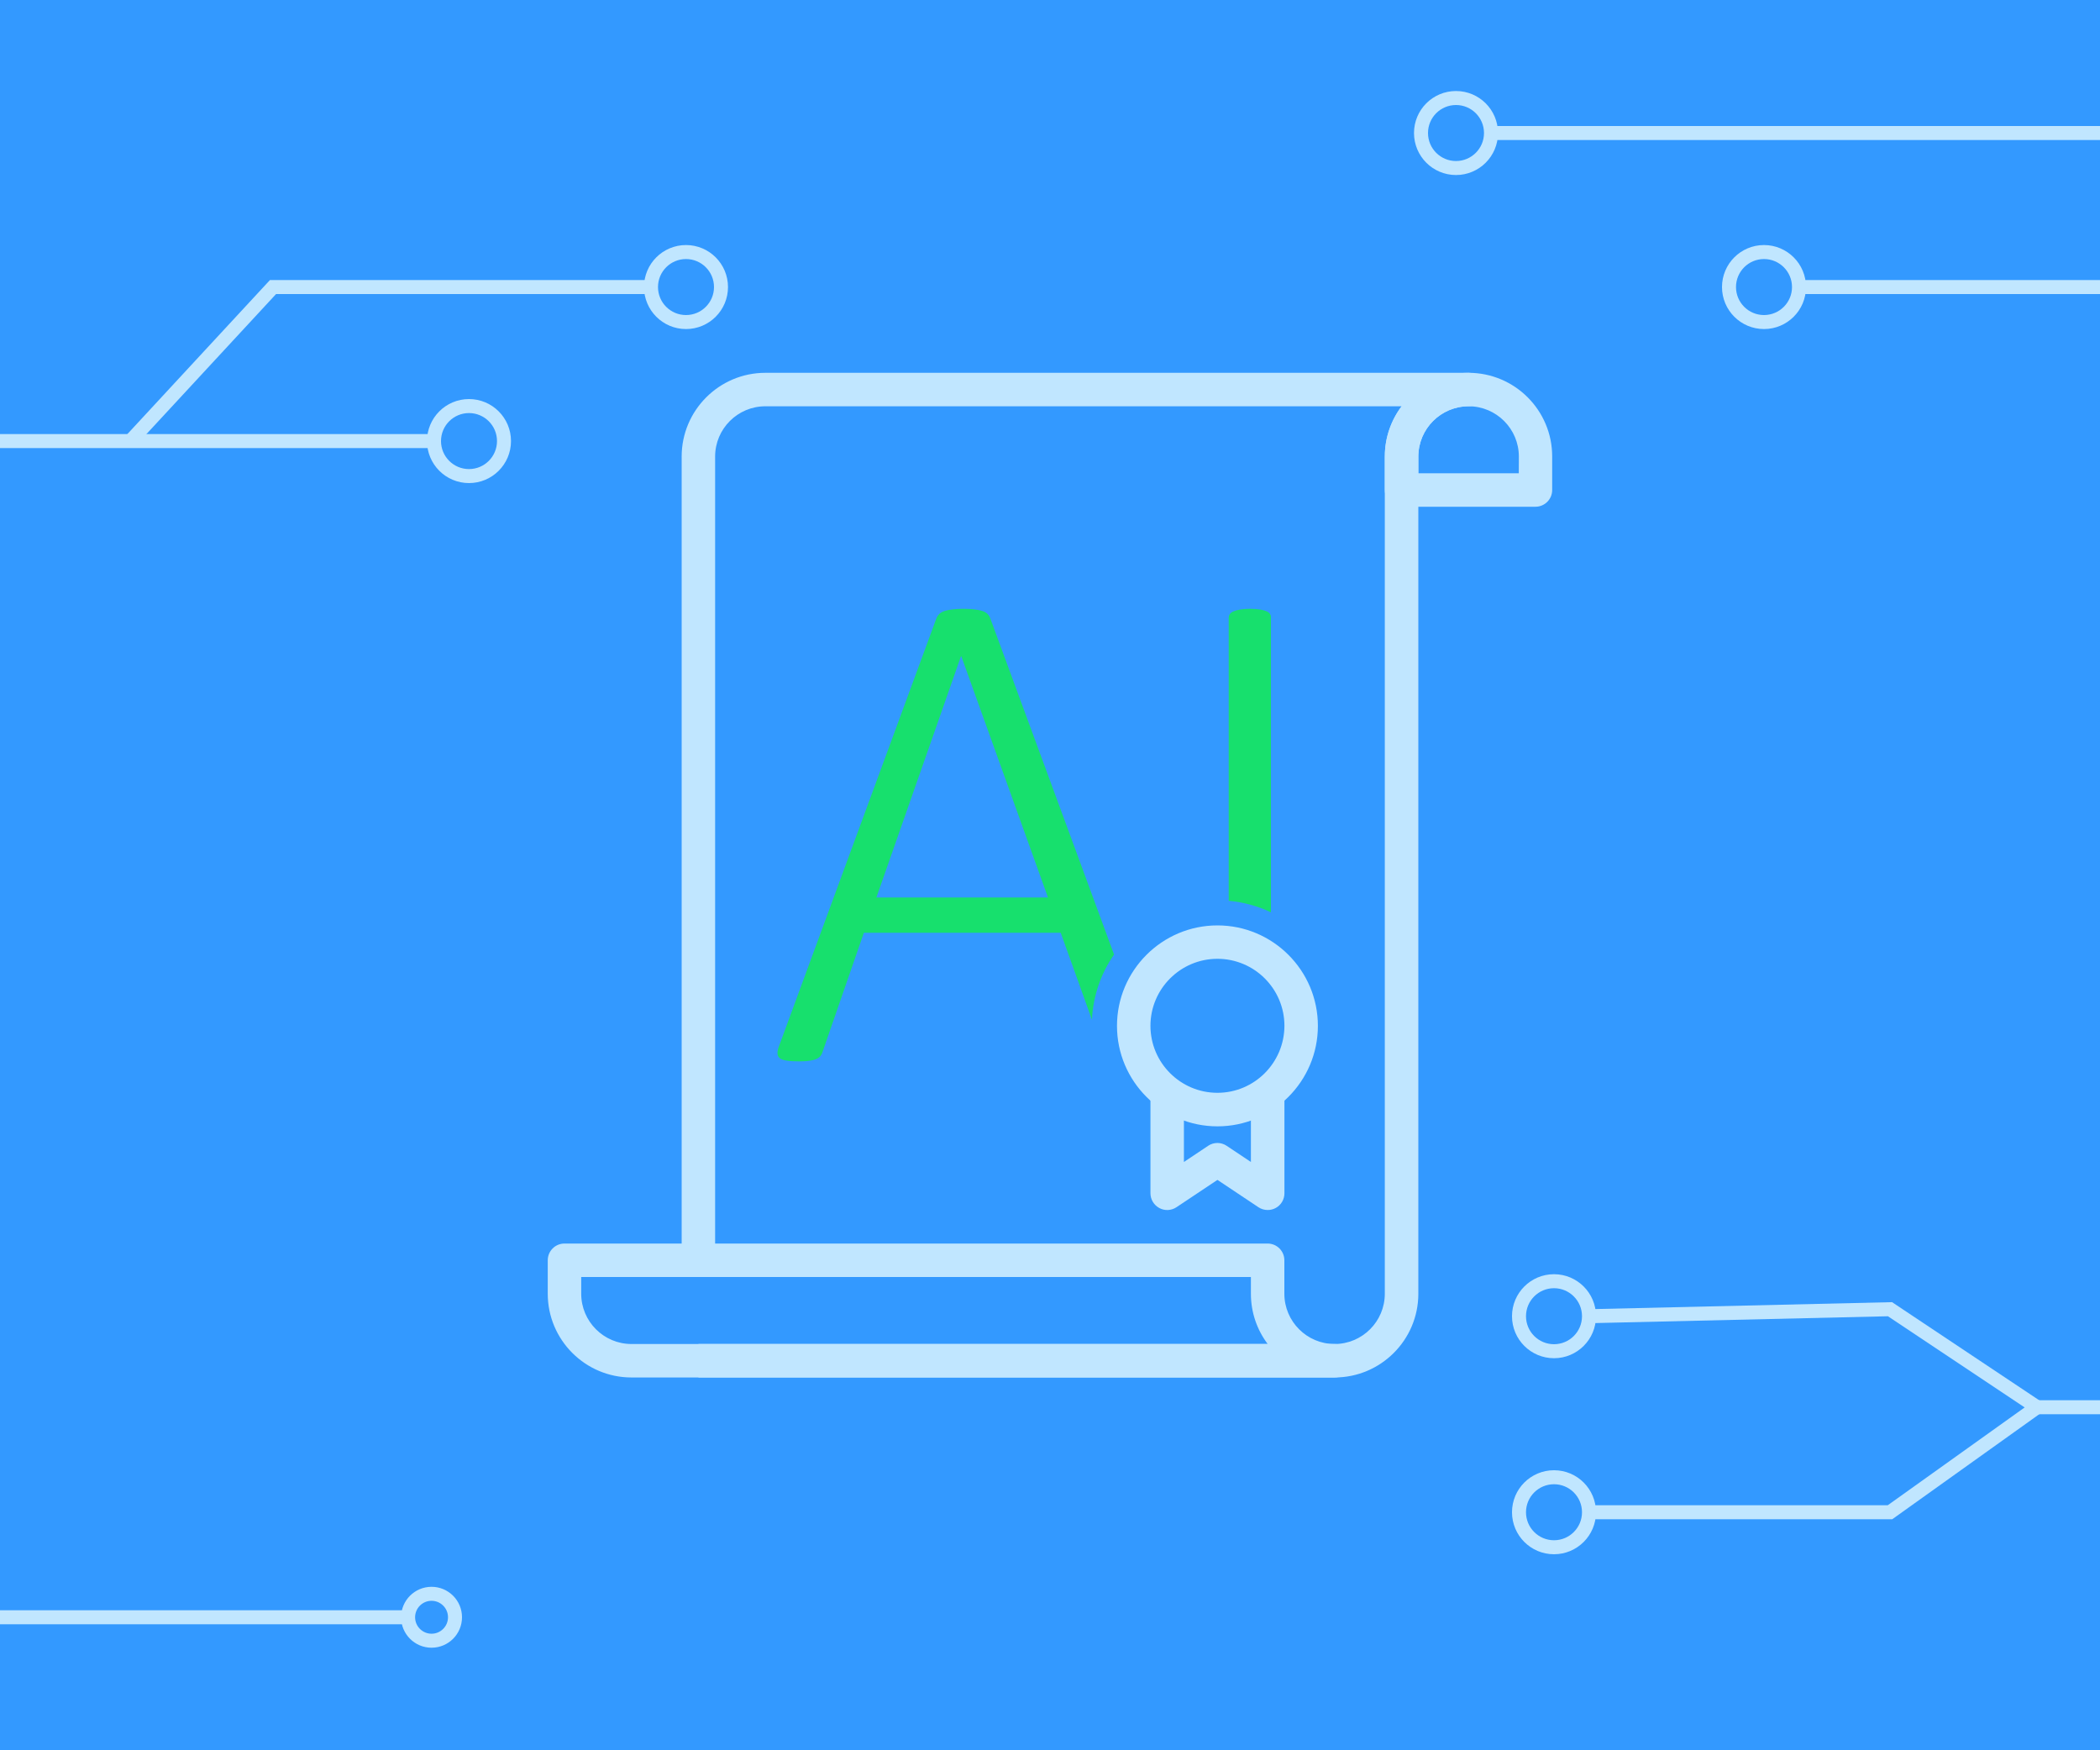 <?xml version="1.0" encoding="utf-8"?>
<!-- Generator: Adobe Illustrator 23.0.1, SVG Export Plug-In . SVG Version: 6.00 Build 0)  -->
<svg version="1.1" id="Layer_1" xmlns="http://www.w3.org/2000/svg" xmlns:xlink="http://www.w3.org/1999/xlink" x="0px" y="0px"
	 viewBox="0 0 300 250" style="enable-background:new 0 0 300 250;" xml:space="preserve">
<style type="text/css">
	.st0{fill:#3399FF;}
	.st1{display:none;}
	.st2{display:inline;}
	.st3{fill:#E9F7FF;}
	.st4{fill:#C0E6FF;}
	.st5{fill:#17E06D;}
	.st6{display:inline;fill:#C0E6FF;}
	.st7{fill:none;stroke:#C0E6FF;stroke-width:2;stroke-miterlimit:10;}
</style>
<g>
	<rect class="st0" width="300" height="250"/>
</g>
<g class="st1">
	<g class="st2">
		<path class="st3" d="M185.16,132.57V88.25c0-0.88-0.23-1.69-0.66-2.41c-0.5-0.82-1.25-1.45-2.17-1.84
			c-0.5-0.21-1.06-0.37-1.71-0.48c-0.59-0.1-1.28-0.15-2.06-0.15c-0.71,0-1.38,0.05-1.96,0.15c-0.61,0.1-1.17,0.25-1.65,0.45
			c-0.9,0.35-1.65,0.93-2.18,1.68c-0.53,0.77-0.82,1.66-0.82,2.6v40.45c-3.87,0.42-7.38,2.08-10.11,4.57l-16.98-46.11
			c-0.26-0.74-0.67-1.4-1.21-1.97l-0.1-0.1c-0.58-0.56-1.31-0.98-2.15-1.25c-0.53-0.17-1.13-0.29-1.83-0.37
			c-0.6-0.07-1.26-0.1-1.96-0.1c-0.67,0-1.31,0.03-1.91,0.1c-0.7,0.08-1.29,0.2-1.82,0.37c-0.8,0.25-1.49,0.64-2.07,1.16l-0.1,0.09
			c-0.59,0.56-1.03,1.23-1.32,2.02l-22.4,60.88c-0.38,0.96-0.55,1.83-0.51,2.65c0.06,1.36,0.68,2.55,1.74,3.36
			c0.72,0.55,1.61,0.9,2.65,1.04c0.63,0.1,1.35,0.14,2.28,0.14c0.88,0,1.57-0.05,2.13-0.15c0.82-0.13,1.47-0.33,2.04-0.63
			c0.7-0.36,1.28-0.82,1.74-1.4c0.39-0.5,0.69-1.07,0.88-1.7l5.03-14.49h23.04l3.61,10.05l3.36-0.5c0,0.05,0,0.1,0,0.15
			c0,4.7,1.82,8.98,4.78,12.18v11.74c0,2.21,1.21,4.23,3.16,5.27c0.86,0.46,1.84,0.71,2.82,0.71c1.18,0,2.33-0.35,3.32-1l3.86-2.57
			l3.86,2.57c0.99,0.66,2.13,1,3.31,1c0.98,0,1.95-0.24,2.82-0.71c1.95-1.04,3.16-3.06,3.16-5.27V158.7
			c2.97-3.2,4.78-7.48,4.78-12.18C191.85,140.89,189.24,135.86,185.16,132.57z M130.26,124.61l7.08-20.21l7.26,20.21H130.26z
			 M173.92,152.5c-3.3,0-5.98-2.68-5.98-5.98s2.68-5.98,5.98-5.98s5.98,2.68,5.98,5.98S177.21,152.5,173.92,152.5z"/>
	</g>
</g>
<g>
	<path class="st4" d="M173.92,132.18c-7.91,0-14.35,6.44-14.35,14.35s6.44,14.35,14.35,14.35s14.35-6.44,14.35-14.35
		C188.27,138.61,181.83,132.18,173.92,132.18z M173.92,156.09c-5.28,0-9.57-4.29-9.57-9.57c0-5.28,4.29-9.57,9.57-9.57
		c5.28,0,9.57,4.29,9.57,9.57C183.48,151.8,179.19,156.09,173.92,156.09z"/>
</g>
<g>
	<path class="st4" d="M178.7,156.09v9.88l-3.46-2.31c-0.8-0.54-1.85-0.54-2.65,0l-3.46,2.31v-9.88h-4.78v14.35
		c0,0.88,0.49,1.69,1.27,2.11c0.77,0.42,1.72,0.37,2.45-0.12l5.85-3.9l5.85,3.9c0.4,0.27,0.86,0.4,1.33,0.4
		c0.39,0,0.77-0.09,1.13-0.28c0.78-0.42,1.26-1.23,1.26-2.11v-14.35H178.7z"/>
</g>
<g>
	<g>
		<g>
			<path class="st4" d="M209.79,53.25c-6.59,0-11.96,5.36-11.96,11.96v4.78c0,1.32,1.07,2.39,2.39,2.39h19.13
				c1.32,0,2.39-1.07,2.39-2.39v-4.78C221.75,58.61,216.39,53.25,209.79,53.25z M216.97,67.6h-14.35v-2.39
				c0-3.96,3.22-7.18,7.18-7.18c3.96,0,7.18,3.22,7.18,7.18L216.97,67.6L216.97,67.6z"/>
		</g>
	</g>
</g>
<g>
	<g>
		<g>
			<path class="st4" d="M209.79,53.25H109.34c-6.59,0-11.96,5.36-11.96,11.96v114.8h4.78V65.21c0-3.96,3.22-7.18,7.18-7.18h90.89
				c-1.5,2-2.4,4.48-2.4,7.18v119.58c0,3.96-3.22,7.18-7.18,7.18H99.78v4.78h90.88c6.59,0,11.96-5.36,11.96-11.96V65.21
				c0-3.96,3.22-7.18,7.18-7.18c1.32,0,2.39-1.07,2.39-2.39S211.11,53.25,209.79,53.25z"/>
		</g>
	</g>
</g>
<g>
	<g>
		<g>
			<path class="st4" d="M190.66,191.97c-3.96,0-7.18-3.22-7.18-7.18v-4.78c0-1.32-1.07-2.39-2.39-2.39H80.64
				c-1.32,0-2.39,1.07-2.39,2.39v4.78c0,6.59,5.36,11.96,11.96,11.96h100.45c1.32,0,2.39-1.07,2.39-2.39
				C193.05,193.04,191.98,191.97,190.66,191.97z M90.21,191.97c-3.96,0-7.18-3.22-7.18-7.18v-2.39h95.67v2.39
				c0,2.69,0.89,5.18,2.4,7.18H90.21L90.21,191.97z"/>
		</g>
	</g>
</g>
<g>
	<path class="st5" d="M141.48,88.35c-0.09-0.27-0.24-0.49-0.42-0.67c-0.19-0.18-0.43-0.32-0.75-0.42s-0.69-0.17-1.13-0.22
		c-0.45-0.05-0.97-0.08-1.56-0.08c-0.56,0-1.06,0.03-1.51,0.08c-0.44,0.05-0.83,0.12-1.14,0.22c-0.32,0.1-0.57,0.24-0.77,0.42
		c-0.19,0.19-0.34,0.41-0.44,0.67l-22.42,60.93c-0.2,0.5-0.29,0.89-0.27,1.19c0.01,0.29,0.13,0.52,0.34,0.69
		c0.22,0.17,0.55,0.28,1.02,0.34c0.46,0.07,1.04,0.1,1.73,0.1c0.63,0,1.15-0.03,1.56-0.1c0.41-0.06,0.73-0.15,0.96-0.27
		c0.23-0.11,0.42-0.25,0.55-0.42c0.13-0.17,0.23-0.37,0.29-0.6l5.89-16.98h28.12l4.46,12.42c0.17-3.45,1.31-6.64,3.16-9.31
		L141.48,88.35z M125.2,128.19l12.08-34.45h0.05l12.38,34.45H125.2z"/>
</g>
<g>
	<path class="st5" d="M181.43,87.7c-0.1-0.17-0.27-0.3-0.5-0.39c-0.23-0.1-0.54-0.19-0.92-0.25s-0.87-0.1-1.46-0.1
		c-0.53,0-0.98,0.04-1.36,0.1s-0.7,0.15-0.94,0.25c-0.25,0.09-0.43,0.23-0.55,0.39c-0.11,0.17-0.17,0.34-0.17,0.55v40.42
		c2.15,0.19,4.18,0.76,6.03,1.64V88.25C181.58,88.05,181.53,87.87,181.43,87.7z"/>
</g>
<g class="st1">
	<path class="st6" d="M213.71,218.26c3.01,0.21,3.42,10.06,3.6,14.27c0.07,1.69,0.13,3.14,0.26,4.26c0.17,1.39,0.05,1.72-0.01,1.8
		c-0.09,0.08-0.44,0.22-1.77,0.22h-0.01l-20.2-0.01c-0.6,0-2.19,0-2.59-0.46c-0.45-0.53,0.11-2.32,0.49-3.51l0.12-0.38
		c1.27-4.06,1.32-8.52,0.2-12.64c-1.46,0.66-2.93,1.28-4.42,1.88c0.71,3.07,0.61,6.34-0.32,9.34l-0.11,0.36
		c-0.7,2.19-1.74,5.5,0.44,8.04c1.82,2.12,4.66,2.12,6.19,2.12h5.73v6.43h4.76v-6.43h9.71h0.07c1.32,0,3.67-0.03,5.26-1.82
		c1.62-1.83,1.33-4.24,1.18-5.53c-0.11-0.93-0.17-2.3-0.23-3.89c-0.3-7.3-0.76-18.33-8.03-18.82c-0.91-0.06-3.55,0.26-6.22,0.63
		c-3.9,2.53-7.97,4.82-12.19,6.83C201.55,219.85,212.05,218.22,213.71,218.26z"/>
	<path class="st6" d="M254.59,91.7c-1.19-4.09-3.77-7.28-7.17-9.15c2.73,6.25,4.87,12.82,6.36,19.63c0.06-0.14,0.13-0.27,0.19-0.4
		C255.34,98.59,255.56,95.01,254.59,91.7z"/>
	<path class="st6" d="M285.41,111.01c-3.19-36.29-16.32-70.95-37.97-100.24c-2.93-3.96-5.81-7.53-8.7-10.77h-6.49
		c3.77,3.91,7.52,8.4,11.36,13.59c0.56,0.76,1.11,1.52,1.65,2.28l-22.6-1.21c-1.32-0.07-2.43,0.94-2.5,2.25s0.94,2.43,2.25,2.5
		l24.4,1.31c0.04,0,0.09,0,0.13,0c0.51,0,0.99-0.17,1.38-0.45c6.35,9.39,11.83,19.29,16.41,29.58l-24.09-0.4
		c-0.67-0.02-1.28,0.25-1.74,0.71c-0.46,0.47-0.7,1.1-0.68,1.76l0.56,14.71c1.83,2.77,3.52,5.63,5.09,8.58l-0.8-20.96l22.89,0.37
		c0.27,0.01,0.53-0.04,0.77-0.12c1.48,3.57,2.84,7.18,4.1,10.82l-14.05-1.17c-1.31-0.11-2.46,0.86-2.57,2.17s0.86,2.46,2.17,2.57
		l16.06,1.34c3.7,11.73,6.28,23.83,7.69,36.14c-0.1,0-0.2-0.01-0.31,0l-22.8,1.85c-0.85,0.07-1.55,0.58-1.91,1.28
		c0.13,0.89,0.25,1.79,0.36,2.69c0.44,0.48,1.06,0.78,1.75,0.78c0.06,0,0.13,0,0.2-0.01l22.8-1.85c0.14-0.01,0.27-0.04,0.4-0.07
		c0.01,0.13,0.03,0.25,0.04,0.38c0.45,5.17,0.69,10.35,0.73,15.51c-0.24-0.08-0.5-0.13-0.76-0.12l-24.41,0.61
		c-0.04,1.6-0.11,3.18-0.22,4.76l24.75-0.62c0.22,0,0.43-0.05,0.63-0.11c-0.07,4.15-0.27,8.3-0.61,12.43l-18.83-0.14
		c-0.01,0-0.01,0-0.02,0c-1.31,0-2.37,1.05-2.38,2.36s1.05,2.39,2.36,2.4l18.42,0.14c-1.98,18.71-6.7,37.08-14.03,54.51
		c-0.24-0.07-0.48-0.11-0.74-0.1l-18.49,0.74c-1.52,0.06-1.91-0.1-2-0.21c-0.15-0.16-0.23-0.77-0.21-1.81
		c0.03-3.3,0.26-6.04,0.5-8.94c0.22-2.69,0.45-5.47,0.5-8.68h8.4h0.07c1.32,0,3.67-0.03,5.26-1.82c1.63-1.83,1.34-4.24,1.18-5.53
		c-0.11-0.93-0.17-2.3-0.23-3.89c-0.3-7.3-0.76-18.33-8.03-18.82c-0.08-0.01-0.18,0-0.28,0c-0.46,1.63-0.97,3.25-1.51,4.85
		c0.69-0.07,1.2-0.11,1.47-0.1c3.01,0.2,3.42,10.06,3.6,14.27c0.07,1.69,0.13,3.15,0.26,4.26c0.17,1.38,0.05,1.72-0.01,1.8
		c-0.09,0.09-0.44,0.23-1.77,0.23h-0.01l-12.97-0.01c-0.96,1.61-1.96,3.2-3.01,4.75h2.51c0.04,0.03,0.07,0.07,0.12,0.09
		c0.01,0.02,0.02,0.03,0.04,0.05c0.05,0.07,0.1,0.14,0.16,0.22c-0.06,2.86-0.27,5.33-0.48,7.93c-0.24,2.86-0.48,5.81-0.51,9.28
		c-0.01,1.22-0.03,3.49,1.52,5.13c1.41,1.49,3.34,1.71,4.75,1.71c0.33,0,0.64-0.01,0.9-0.02l16.98-0.68
		c-0.97,2.13-1.97,4.25-3.01,6.35c-5.71,11.49-12.13,21.29-19.22,29.37l-1.06-18.62c-0.08-1.31-1.2-2.31-2.51-2.24
		s-2.32,1.2-2.24,2.51l1.28,22.53c0.01,0.19,0.05,0.38,0.1,0.55c-0.58,0.58-1.17,1.13-1.75,1.69h6.73
		c8.57-8.98,16.23-20.21,22.92-33.66C281.71,183.72,288.59,147.3,285.41,111.01z"/>
	<path class="st6" d="M176.24,247.46c-1.3,0.1-2.28,1.24-2.18,2.54h4.77l-0.03-0.35C178.7,248.34,177.55,247.36,176.24,247.46z"/>
	<path class="st6" d="M50.59,228.59c-0.5-0.07-0.98,0.02-1.4,0.23c-3.88-3.71-7.6-7.59-11.03-11.7
		c-11.31-13.56-17.99-28.15-19.31-42.2c-1.37-14.63,2.68-28.68,6.97-43.55c0.36-1.27,0.73-2.54,1.09-3.81
		c5.03,5.94,11.26,10.78,18.16,14.3c-0.31-1.93-0.57-3.87-0.77-5.83c-5.77-3.4-10.93-7.84-15.08-13.16
		c-0.23-0.29-0.51-0.51-0.82-0.66c2.55-9.41,4.68-19.03,4.89-28.82c0.02-0.79,0.01-1.58,0.01-2.37c5.16-0.74,10.49,0.34,15.09,2.78
		c0.47-1.52,0.97-3.03,1.5-4.53c-5.15-2.57-11.01-3.73-16.72-3.04c-0.06-1.54-0.14-3.07-0.23-4.59c-0.51-9.49-1-18.46,2.58-26.5
		c3.68-8.28,10.96-13.99,18.66-20.04c1.3-1.02,2.61-2.06,3.92-3.11c-0.3,9.42,3.23,18.87,9.52,25.87c1.01-1.24,2.06-2.46,3.12-3.65
		c-6.24-7.2-9.2-17.23-7.38-26.65c0-0.02,0-0.03,0-0.05c5.84-5.34,10.83-11.55,15.65-17.55c2.67-3.32,5.43-6.73,8.29-9.97h-6.29
		c-1.95,2.32-3.86,4.68-5.71,6.99c-4.73,5.93-9.65,12.07-15.3,17.2c-2.74,2.49-5.79,4.88-8.73,7.2
		c-7.82,6.14-15.9,12.49-20.07,21.85c-4.05,9.09-3.51,19.06-2.99,28.69c0.21,3.76,0.41,7.65,0.34,11.37
		c-0.26,12.37-3.84,24.77-7.29,36.76c-4.22,14.64-8.59,29.79-7.13,45.31c1.41,15.01,8.46,30.5,20.39,44.81
		c9.43,11.3,20.78,20.79,32.03,29.84h7.61c-0.2-0.16-0.39-0.32-0.59-0.47c-6.37-5.1-12.84-10.28-19.03-15.79
		c0.85,0.04,1.69,0.07,2.53,0.07c8.97,0,17.87-2.35,25.7-6.68c2.09,8.64,7.56,16.4,15.07,21.18c0.98,0.63,2.01,1.18,3.05,1.7h27.28
		c0-0.24-0.02-0.49-0.09-0.74c-0.38-1.26-1.71-1.97-2.97-1.59c-8.23,2.5-17.46,1.23-24.72-3.39c-6.93-4.41-11.84-11.76-13.33-19.82
		c3.2-2.19,6.15-4.74,8.79-7.62c0.08-0.09,0.16-0.19,0.24-0.28c-1.39-0.82-2.77-1.67-4.12-2.56
		C81.52,225.16,65.73,230.75,50.59,228.59z"/>
	<path class="st6" d="M54.88,185.13c-0.98,0.88-1.06,2.38-0.18,3.36c0.47,0.52,1.12,0.79,1.77,0.79c0.57,0,1.13-0.2,1.59-0.61
		c1.42-1.28,2.73-2.66,3.93-4.13c-0.94-1.39-1.86-2.81-2.73-4.25C57.96,182.03,56.51,183.67,54.88,185.13z"/>
	<path class="st6" d="M117.41,226.47c0.05,0,0.11,0,0.16,0c0.2,0,0.4-0.03,0.58-0.08c-0.81-0.25-1.62-0.52-2.42-0.79
		C116.14,226.09,116.73,226.42,117.41,226.47z"/>
	<path class="st6" d="M182.9,20.81c2.48-0.64,4.77-1.93,6.51-3.8c3.85-4.14,4.54-10.79,1.59-15.47c-0.36-0.57-0.76-1.07-1.19-1.54
		h-20.6c-2.14,1.99-3.42,4.58-3.6,7.5c-0.33,5.42,3.32,10.84,8.69,12.88c1.24,0.47,2.54,0.75,3.84,0.85l-0.01,1.29
		c1.6,0.44,3.18,0.91,4.75,1.42L182.9,20.81z M176,15.94c-3.41-1.3-5.84-4.8-5.63-8.15c0.23-3.7,3.53-5.84,6.56-6.62
		c0.94-0.24,1.97-0.38,3.01-0.38c2.74,0,5.57,0.93,7.05,3.28c1.8,2.87,1.35,7.12-1.05,9.69C183.56,16.32,179.38,17.23,176,15.94z"/>
	<path class="st6" d="M153.64,4.63c0.51-0.32,0.9-0.84,1.05-1.47c0.25-1.07,0.59-2.12,0.97-3.16h-8.22
		c1.9,5.71,2.96,12.18,3.56,18.76c1.6,0.01,3.2,0.06,4.78,0.14C155.35,14.05,154.69,9.22,153.64,4.63z"/>
	<path class="st6" d="M121.99,22.49c3.67-1,7.43-1.81,11.25-2.42c-2.71-1-5.52-1.71-8.38-2.09l0,0c-1.28-2.78-0.93-6.52,0.94-10
		c1.6-2.98,4.05-5.54,6.54-7.98h-6.61c-1.55,1.74-3,3.62-4.13,5.73c-2.11,3.94-2.75,8.24-1.86,11.94
		c-12.29,0.1-24.55,6.2-31.88,16.08c-0.78,1.06-0.56,2.55,0.49,3.33c0.39,0.29,0.84,0.44,1.3,0.46c0.89-0.62,1.8-1.23,2.71-1.82
		C99.35,26.96,110.81,21.82,121.99,22.49z"/>
	<path class="st6" d="M167.01,232.89c-0.03,1.31,1.01,2.4,2.33,2.43c0.02,0,0.03,0,0.05,0c1.29,0,2.35-1.03,2.38-2.33l0.08-3.99
		c-1.58,0.33-3.17,0.62-4.78,0.88L167.01,232.89z"/>
	<path class="st6" d="M147.95,231.22c-0.23,2.84-0.45,5.68-0.69,8.51c-0.32,3.74-0.67,7.14-1.31,10.27h4.84
		c0.65-3.44,0.95-6.83,1.21-9.86c0.26-2.97,0.5-5.94,0.74-8.92c-0.91,0.02-1.82,0.03-2.73,0.03
		C149.31,231.25,148.63,231.24,147.95,231.22z"/>
	<path class="st6" d="M207.4,0h-4.76l0.7,33.1c1.64,0.95,3.24,1.95,4.82,2.98L207.4,0z"/>
	<path class="st6" d="M210.9,37.93c2.83,1.98,5.55,4.09,8.17,6.33C217.17,41.19,214.32,38.98,210.9,37.93z"/>
	<path class="st6" d="M232.07,175.06l-0.12,0.38c-0.38,1.19-0.94,2.98-0.49,3.51c0.39,0.46,1.99,0.46,2.59,0.46h7.23
		c3.83-6.41,7.01-13.25,9.43-20.45c-4.01,0.42-14.13,2.06-18.55,3C233.4,166.2,233.38,170.85,232.07,175.06z"/>
	<path class="st6" d="M129.75,200.5c-5.76,6.59-9.24,15.02-9.81,23.75c-0.07,1.05-0.82,1.89-1.79,2.14
		c9.43,2.96,19.43,4.64,29.8,4.83c1.15-14.4,2.13-28.9,2.88-43.36C142.7,189.76,135.25,194.21,129.75,200.5z"/>
	<path class="st6" d="M247.42,82.55c-1.09-2.5-2.27-4.94-3.54-7.34l0.23,6.01C245.28,81.53,246.39,81.98,247.42,82.55z"/>
	<path class="st6" d="M200.21,201.45c3.7,0.18,7.43-2.84,7.84-6.33c0.42-3.61-2.37-8.26-6.21-10.36c-1.9-1.04-4.71-1.83-7.36,0.33
		c-3.14,2.55-3.23,6.59-2.26,9.52C193.21,197.64,195.9,201.25,200.21,201.45z"/>
	<path class="st6" d="M168.01,197.73l-12.95-0.14c-0.65,11.23-1.43,22.46-2.33,33.63c4.87-0.12,9.65-0.58,14.34-1.34l0.65-31.07
		C167.73,198.42,167.84,198.06,168.01,197.73z"/>
	<path class="st6" d="M188.47,170.15c3.55-0.39,6.88-2.87,8.29-6.15c0.92-2.14,1.07-4.65,0.42-6.87c-1.51-5.18-5.68-7.29-9.08-7.54
		c-3.4-0.25-7.83,1.22-10.07,6.11c-1.49,3.25-1.09,7.38,1.01,10.27C181.13,168.86,184.92,170.54,188.47,170.15z"/>
	<path class="st6" d="M193.69,221.36c0.04,0.15,0.08,0.31,0.12,0.46c0.61-0.28,1.21-0.56,1.81-0.85
		C194.91,221.11,194.25,221.24,193.69,221.36z"/>
	<path class="st6" d="M227.85,182.04c-2.18-2.54-1.13-5.85-0.44-8.04l0.12-0.36c1.24-3.98,1.01-8.46-0.64-12.28
		c-0.33-0.76-0.23-1.68,0.25-2.35c0.63-0.89,0.94-1.34,12.56-3.24c1.73-0.28,10.19-1.65,12.52-1.65c2-7.03,3.28-14.37,3.79-21.92
		l-30.91,0.77c-0.02,0-0.04,0-0.06,0c-1.29,0-2.35-1.03-2.38-2.32c-0.03-1.31,1-2.4,2.32-2.44l31.25-0.78
		c0.02-0.81,0.03-1.62,0.03-2.43c0-4.33-0.27-8.61-0.77-12.8c-0.34-0.38-0.58-0.86-0.62-1.4c-0.04-0.46,0.06-0.9,0.26-1.28
		c-0.36-2.47-0.81-4.92-1.34-7.33c-2.18,4.67-6.82,8.03-11.95,8.6c-0.53,0.06-1.06,0.09-1.59,0.09c-4.76,0-9.43-2.33-12.23-6.21
		c-3.11-4.31-3.69-10.21-1.47-15.04c2.44-5.32,7.23-8.59,12.78-8.88l-0.54-14.09c-5.5-8.36-12.15-15.89-19.73-22.37
		c0.74,1.2,1.34,2.53,1.76,3.97c0.97,3.32,0.75,6.89-0.62,10.08c-2.09,4.88-6.86,8.42-12.14,9c-0.53,0.06-1.06,0.09-1.59,0.09
		c-4.76,0-9.43-2.33-12.23-6.21c-3.11-4.31-3.69-10.21-1.47-15.04c2.15-4.68,6.12-7.78,10.83-8.65c-0.11-0.27-0.18-0.56-0.19-0.87
		l-0.07-3.53c-6.42-3.74-13.27-6.82-20.46-9.15l-0.04,7.54c0,0.89-0.01,2.25-0.83,3.49c-1.41,2.14-3.98,2.26-5.31,2.26h-0.26
		l-19.94-0.14c0.02,1.59,0.03,3.15,0.03,4.65c0.02,3.5,0.04,6.8,0.14,9.63c0.09,2.42,0.17,4.84,0.24,7.27l19.14,0.17
		c1.29,0.01,2.34,1.05,2.36,2.35l0.31,22.28c0.02,1.31-1.03,2.39-2.35,2.41c-0.01,0-0.02,0-0.03,0c-1.3,0-2.36-1.04-2.38-2.35
		l-0.28-19.96l-16.64-0.15c0.46,16.3,0.66,32.68,0.61,49.06l22.65,0.06c0.16,0,0.31,0.02,0.46,0.05c0.02-2.46-0.46-4.94-1.43-7.19
		l0,0c-0.33-0.76-0.23-1.68,0.25-2.35c0.63-0.89,0.94-1.34,12.56-3.24c1.81-0.3,10.92-1.77,12.8-1.65
		c7.27,0.49,7.73,11.52,8.03,18.82c0.07,1.59,0.12,2.96,0.23,3.89c0.16,1.29,0.45,3.71-1.18,5.53c-1.59,1.79-3.95,1.82-5.26,1.82
		h-0.07l-20.2-0.01c-1.53,0-4.38,0-6.19-2.12c-2.18-2.54-1.13-5.85-0.44-8.04l0.12-0.36c0.04-0.13,0.07-0.26,0.11-0.39l-22.46-0.06
		c-0.09,13.26-0.34,26.51-0.76,39.72l15.66,0.35c0.02,0,0.03,0,0.05,0c0.22-1.23,0.58-2.44,1.1-3.58l0,0
		c2.73-5.94,8.38-9.34,14.74-8.87c6.37,0.47,11.47,4.67,13.3,10.95c0.97,3.32,0.75,6.89-0.62,10.08c-2.09,4.88-6.86,8.42-12.14,9
		c-0.53,0.06-1.06,0.09-1.59,0.09c-4.76,0-9.43-2.33-12.23-6.21c-1.44-1.99-2.32-4.31-2.66-6.71c-0.01,0-0.01,0-0.02,0h-0.05
		l-15.72-0.35c-0.13,3.79-0.27,7.57-0.43,11.34c-0.28,6.58-0.61,13.19-0.97,19.8l31.7,0.35c-0.61-4.62,0.97-8.96,4.44-11.78
		c3.62-2.94,8.23-3.24,12.65-0.81c5.58,3.06,9.29,9.54,8.65,15.08c-0.68,5.83-6.22,10.54-12.24,10.54c-0.18,0-0.36,0-0.54-0.01
		c-4.96-0.24-9.34-3.44-11.59-8.33c-0.19,0.05-0.38,0.08-0.57,0.08h-0.03l-15.6-0.17c0.18,0.34,0.28,0.72,0.27,1.13L171.84,229
		c6.05-1.27,11.92-3.05,17.55-5.29c-0.23-1.01-0.56-2-0.96-2.95c-0.33-0.76-0.23-1.68,0.25-2.35c0.63-0.89,0.94-1.33,12.56-3.24
		c0.93-0.15,3.77-0.61,6.58-1.01c12.06-7.84,22.43-18.06,30.45-29.99h-4.23C232.51,184.16,229.66,184.15,227.85,182.04z"/>
	<path class="st6" d="M186.52,123.43l20.2,0.01c0,0,0,0,0.01,0c1.33,0,1.68-0.14,1.77-0.22c0.07-0.1,0.17-0.47,0.01-1.8
		c-0.14-1.12-0.2-2.57-0.26-4.26c-0.18-4.21-0.59-14.07-3.6-14.27c-1.83-0.06-14.83,2-20.02,3.1c1.25,4.24,1.23,8.89-0.09,13.1
		l-0.12,0.38c-0.38,1.18-0.94,2.98-0.49,3.5C184.33,123.43,185.92,123.43,186.52,123.43z"/>
	<path class="st6" d="M230.87,91.6c-1.49,3.25-1.09,7.37,1.01,10.27c2.09,2.89,5.88,4.57,9.44,4.18s6.88-2.87,8.29-6.15
		c0.92-2.14,1.07-4.65,0.42-6.87c-1.51-5.18-5.68-7.29-9.08-7.54C237.55,85.24,233.12,86.71,230.87,91.6z"/>
	<path class="st6" d="M176.49,32.48c1.03,0,1.43-0.1,1.57-0.16c0.03-0.17,0.03-0.65,0.04-0.86l0.04-8.94
		c-7.18-1.97-14.66-3.2-22.37-3.62c0.39,4.52,0.58,9.06,0.67,13.43L176.49,32.48z"/>
	<path class="st6" d="M126.17,197.37c6.44-7.37,15.27-12.49,24.87-14.43c0.02,0,0.03,0,0.05,0c0.17-3.37,0.32-6.74,0.47-10.11
		c0.44-10.33,0.77-20.7,1-31.08c-10.04,1.22-19.36,6.94-24.96,15.36c-0.46,0.69-1.21,1.06-1.98,1.06c-0.45,0-0.91-0.13-1.32-0.4
		c-1.09-0.73-1.39-2.21-0.66-3.3c6.42-9.63,17.11-16.17,28.61-17.48c0.14-0.02,0.27-0.01,0.41,0c0.3-15.57,0.36-31.17,0.2-46.74
		c-15.97-6.33-35.14-2.94-47.92,8.55c-0.45,0.41-1.02,0.61-1.59,0.61c-0.65,0-1.3-0.27-1.77-0.79c-0.88-0.98-0.8-2.48,0.18-3.36
		c13.62-12.24,33.81-16.14,51.04-10.11c-0.16-11.23-0.44-22.43-0.84-33.6c-0.1-2.86-0.12-6.13-0.14-9.6c-0.42-0.21-0.79-0.55-1.03-1
		c-5.52-10.34-16.64-17.58-28.33-18.45c-0.15-0.01-0.29-0.01-0.44-0.02c-10.63,2.9-20.59,7.4-29.62,13.24
		c-0.23,0.29-0.47,0.57-0.68,0.86c-0.49,0.66-1.26,1-2.03,0.96c-6.94,4.8-13.29,10.4-18.9,16.68c1.85,2.13,3.97,4.03,6.36,5.57
		c1.76,1.14,3.64,2.07,5.59,2.81c0.32-0.03,0.66,0,0.99,0.1c0.35,0.12,0.65,0.31,0.89,0.55c9.18,2.82,19.64,1.41,27.55-4.17
		c1.07-0.76,2.56-0.5,3.32,0.57s0.5,2.56-0.57,3.31c-6.07,4.28-13.44,6.43-20.81,6.43c-3.24,0-6.48-0.42-9.61-1.26
		c-3.5,12.15-3.52,25.37-0.02,37.51c0.36,1.26-0.36,2.58-1.63,2.94c-0.22,0.06-0.44,0.09-0.66,0.09c-1.03,0-1.98-0.68-2.28-1.72
		c-3.77-13.06-3.72-27.29,0.08-40.35c-1.88-0.78-3.69-1.73-5.41-2.84c-2.56-1.66-4.87-3.66-6.9-5.91
		c-7.58,9.29-13.62,19.89-17.73,31.4c5.6,2.79,10.37,7.25,13.18,12.87c0.59,1.17,0.12,2.6-1.06,3.19c-0.34,0.17-0.71,0.25-1.06,0.25
		c-0.87,0-1.71-0.48-2.13-1.31c-2.25-4.5-6.01-8.11-10.44-10.47c-3.03,9.86-4.66,20.34-4.66,31.19c0,3.72,0.19,7.4,0.57,11.02
		c9.2,5.42,19.96,8.18,30.7,7.54c17.47-1.04,33.96-10.99,43.01-25.97c0.68-1.12,2.14-1.49,3.26-0.81s1.48,2.14,0.8,3.26
		c-9.85,16.3-27.78,27.13-46.8,28.26c-1.11,0.06-2.22,0.1-3.33,0.1c-0.79,0-1.59-0.02-2.38-0.06c3.5,12.36,0.51,26.26-7.59,36.19
		c7.93,11.7,18.13,21.73,29.97,29.46c0.12-0.13,0.25-0.24,0.36-0.37c10.43-11.41,14.71-27.85,11.17-42.9
		c-0.3-1.28,0.49-2.56,1.77-2.86s2.56,0.49,2.86,1.77c3.87,16.44-0.75,34.38-12.05,46.92c6.18,3.65,12.76,6.69,19.66,9.04
		c-0.37-0.45-0.58-1.03-0.54-1.66C115.83,214.17,119.73,204.74,126.17,197.37z"/>
	<path class="st6" d="M151.71,33.67c-0.08-4.84-0.27-9.9-0.72-14.9c-0.33,0-0.66-0.01-0.99-0.01c-5.7,0-11.3,0.46-16.76,1.32
		C140.5,22.75,147.04,27.51,151.71,33.67z"/>
	<path class="st6" d="M197.1,48.14c-1.49,3.25-1.09,7.37,1.01,10.27c2.09,2.9,5.88,4.58,9.44,4.18c3.55-0.4,6.88-2.87,8.29-6.15
		c0.92-2.14,1.07-4.64,0.42-6.87c-1.51-5.18-5.68-7.29-9.08-7.54C203.77,41.78,199.35,43.25,197.1,48.14z"/>
	<path class="st6" d="M64.45,147.91c-6.75-0.89-13.31-2.97-19.36-6.06c2.21,13.9,7.12,26.89,14.17,38.44
		C66.04,171.17,68.19,158.72,64.45,147.91z"/>
	<path class="st6" d="M208.04,37.34c0.99,0.11,1.94,0.31,2.85,0.59c-0.9-0.63-1.81-1.25-2.73-1.85l0.01,0.45
		C208.18,36.82,208.13,37.08,208.04,37.34z"/>
</g>
<g>
	<line class="st7" x1="62" y1="63" x2="0" y2="63"/>
	<g>
		<g>
			<circle class="st7" cx="208" cy="19" r="5"/>
			<line class="st7" x1="213" y1="19" x2="300" y2="19"/>
		</g>
		<g>
			<circle class="st7" cx="252" cy="41" r="5"/>
			<line class="st7" x1="257" y1="41" x2="300" y2="41"/>
		</g>
	</g>
	<g>
		<circle class="st7" cx="61.65" cy="231" r="3.35"/>
		<line class="st7" x1="58.3" y1="231" x2="0" y2="231"/>
	</g>
	<g>
		<circle class="st7" cx="67" cy="63" r="5"/>
		<g>
			<polyline class="st7" points="18.8,62.82 39,41 93,41 			"/>
			<circle class="st7" cx="98" cy="41" r="5"/>
		</g>
	</g>
	<g>
		<circle class="st7" cx="222" cy="216" r="5"/>
		<circle class="st7" cx="222" cy="188" r="5"/>
		<polyline class="st7" points="227,188 270,187 291,201 270,216 227,216 		"/>
		<path class="st7" d="M291,201h9H291z"/>
	</g>
</g>
</svg>
